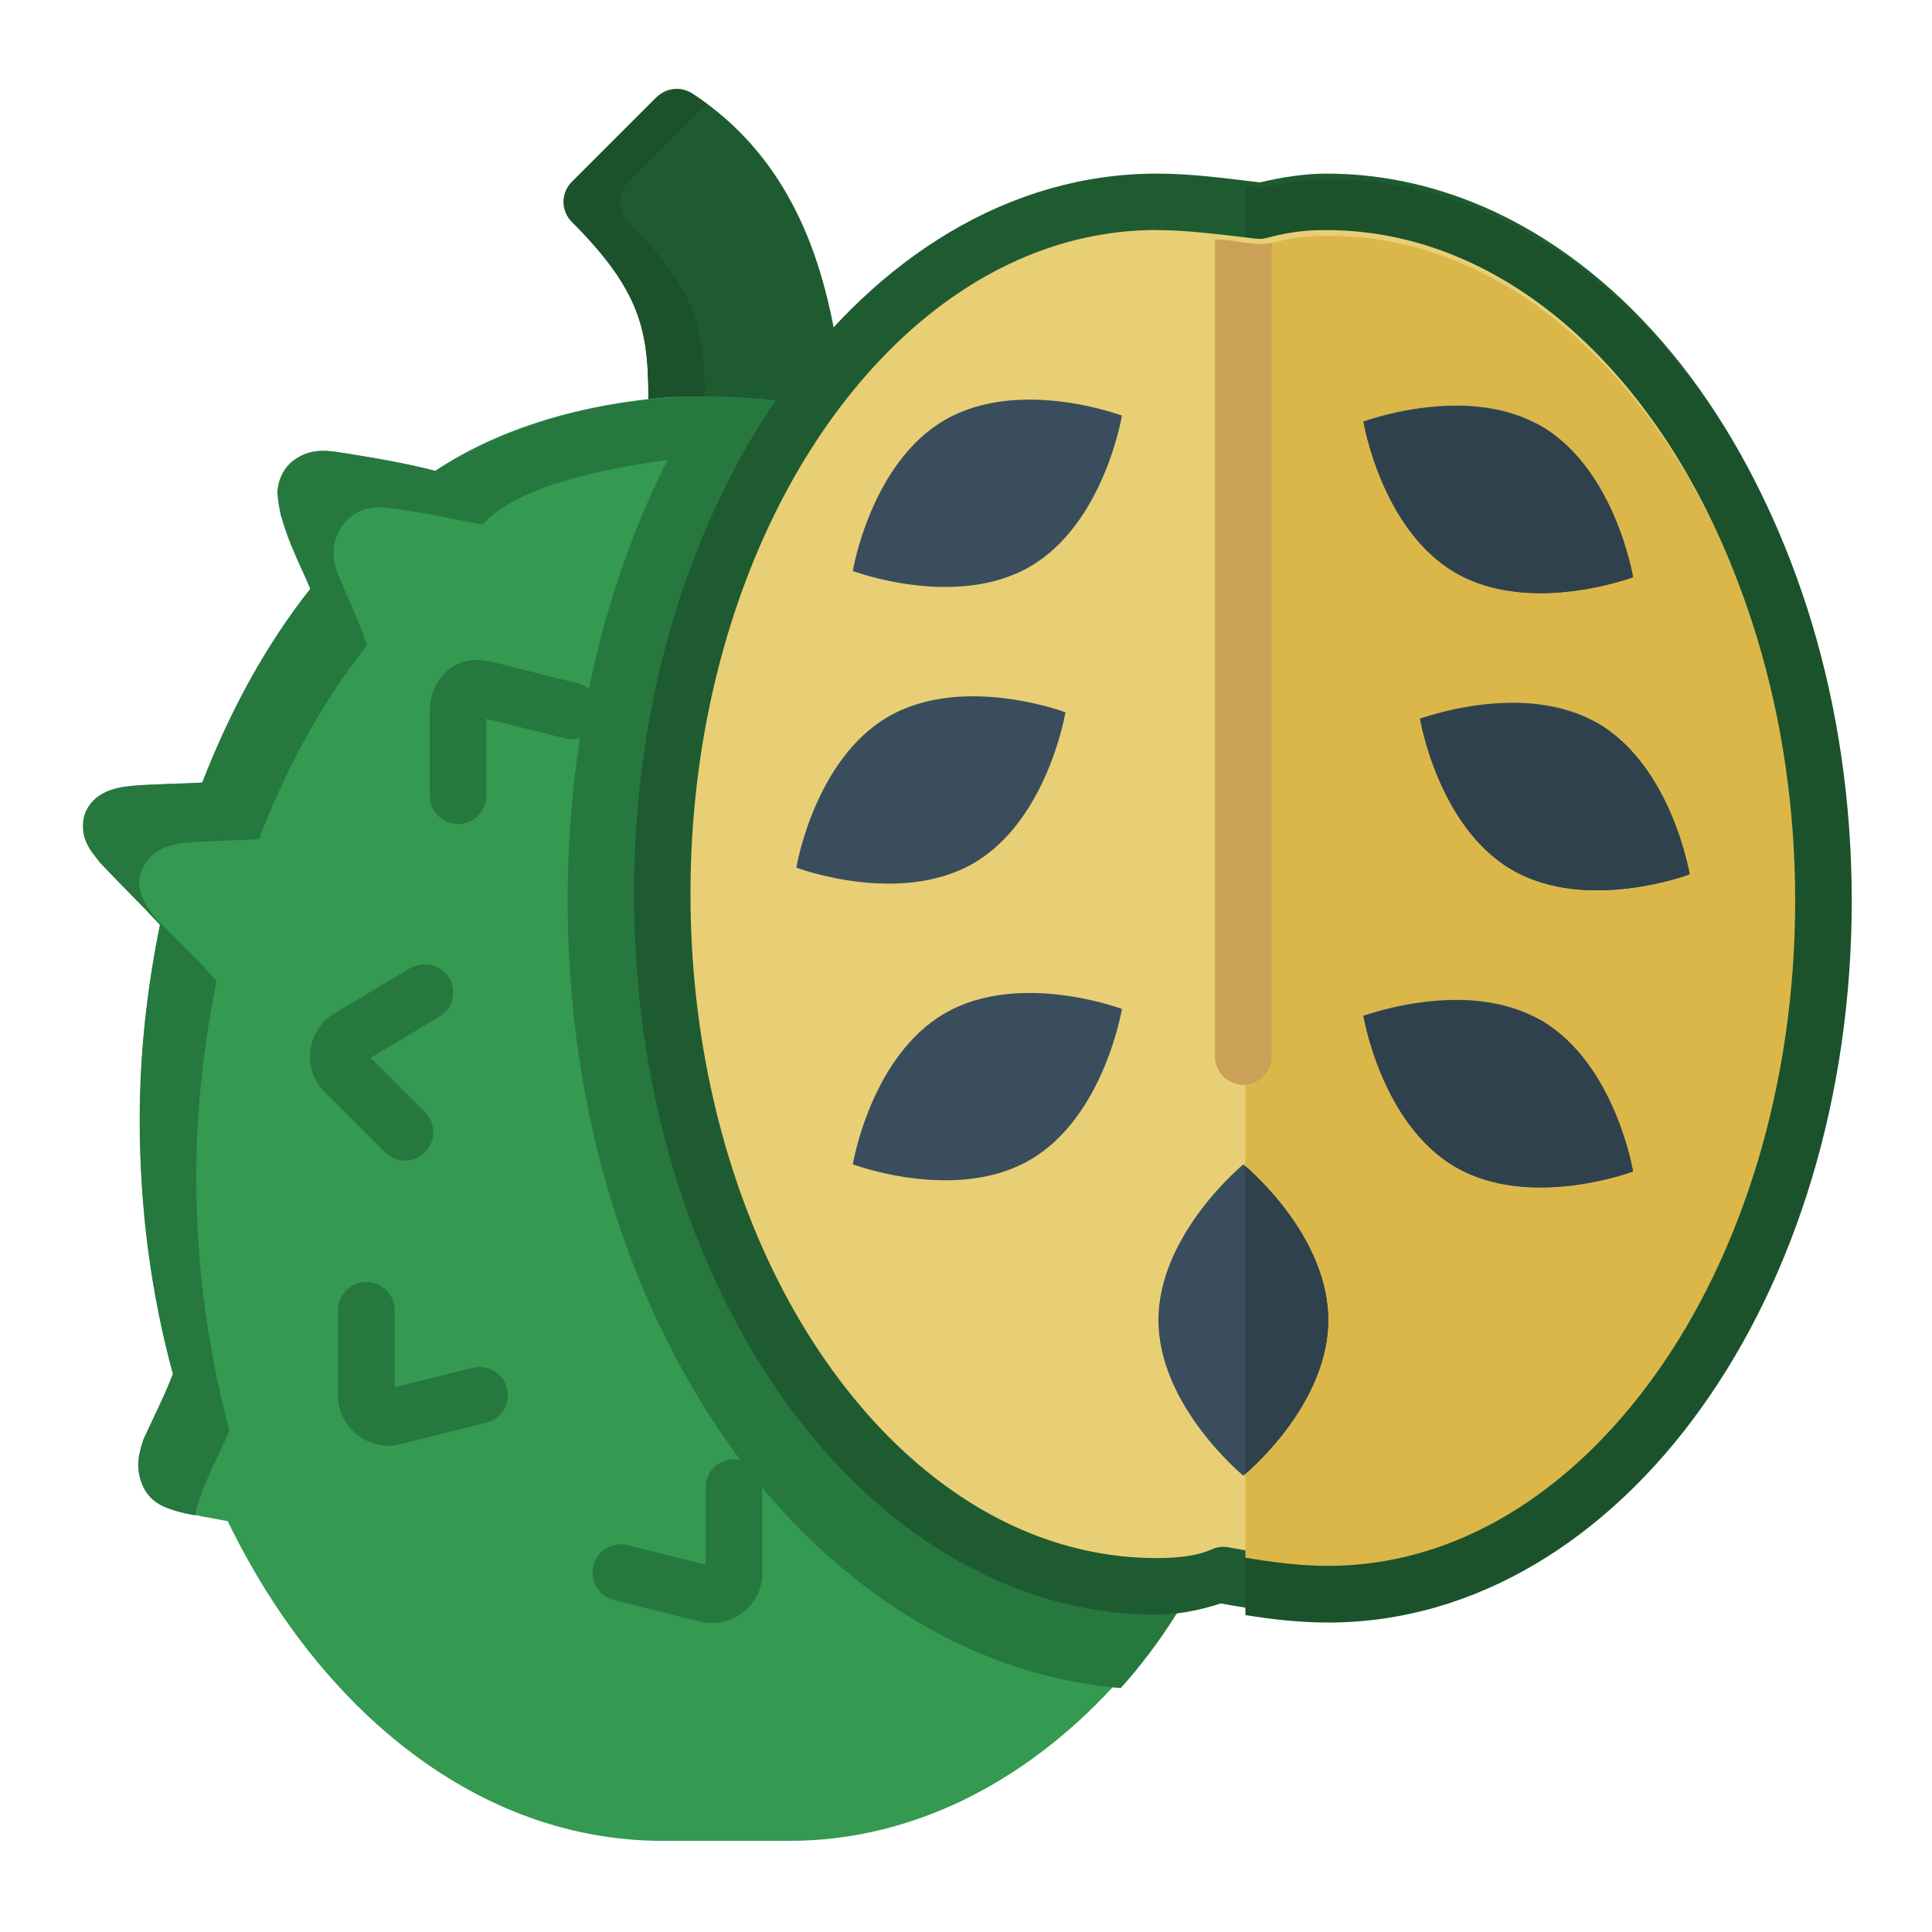 <?xml version="1.0" encoding="UTF-8" standalone="no"?>
<!-- Created with Inkscape (http://www.inkscape.org/) -->

<svg
   width="64pt"
   height="64pt"
   viewBox="0 0 22.578 22.578"
   version="1.1"
   id="svg831"
   inkscape:version="1.1.1 (3bf5ae0d25, 2021-09-20)"
   sodipodi:docname="Export - Unblash - 64px.svg"
   inkscape:export-filename="C:\Users\User\Desktop\CARLOS PROJECT\2. FEBRUARI 1\DONE\25 - Dates.png"
   inkscape:export-xdpi="576"
   inkscape:export-ydpi="576"
   xmlns:inkscape="http://www.inkscape.org/namespaces/inkscape"
   xmlns:sodipodi="http://sodipodi.sourceforge.net/DTD/sodipodi-0.dtd"
   xmlns="http://www.w3.org/2000/svg"
   xmlns:svg="http://www.w3.org/2000/svg"
   xmlns:rdf="http://www.w3.org/1999/02/22-rdf-syntax-ns#"
   xmlns:cc="http://creativecommons.org/ns#"
   xmlns:dc="http://purl.org/dc/elements/1.1/">
  <defs
     id="defs825">
    <pattern
       id="EMFhbasepattern"
       patternUnits="userSpaceOnUse"
       width="6"
       height="6"
       x="0"
       y="0" />
    <pattern
       id="EMFhbasepattern-9"
       patternUnits="userSpaceOnUse"
       width="6"
       height="6"
       x="0"
       y="0" />
    <pattern
       id="EMFhbasepattern-0"
       patternUnits="userSpaceOnUse"
       width="6"
       height="6"
       x="0"
       y="0" />
    <pattern
       id="EMFhbasepattern-7"
       patternUnits="userSpaceOnUse"
       width="6"
       height="6"
       x="0"
       y="0" />
    <pattern
       id="EMFhbasepattern-2"
       patternUnits="userSpaceOnUse"
       width="6"
       height="6"
       x="0"
       y="0" />
    <pattern
       id="EMFhbasepattern-98"
       patternUnits="userSpaceOnUse"
       width="6"
       height="6"
       x="0"
       y="0" />
    <pattern
       id="EMFhbasepattern-6"
       patternUnits="userSpaceOnUse"
       width="6"
       height="6"
       x="0"
       y="0" />
    <pattern
       id="EMFhbasepattern-01"
       patternUnits="userSpaceOnUse"
       width="6"
       height="6"
       x="0"
       y="0" />
    <pattern
       id="EMFhbasepattern-07"
       patternUnits="userSpaceOnUse"
       width="6"
       height="6"
       x="0"
       y="0" />
    <pattern
       id="EMFhbasepattern-8"
       patternUnits="userSpaceOnUse"
       width="6"
       height="6"
       x="0"
       y="0" />
    <pattern
       id="EMFhbasepattern-4"
       patternUnits="userSpaceOnUse"
       width="6"
       height="6"
       x="0"
       y="0" />
    <pattern
       id="EMFhbasepattern-40"
       patternUnits="userSpaceOnUse"
       width="6"
       height="6"
       x="0"
       y="0" />
    <pattern
       id="EMFhbasepattern-08"
       patternUnits="userSpaceOnUse"
       width="6"
       height="6"
       x="0"
       y="0" />
    <pattern
       id="EMFhbasepattern-04"
       patternUnits="userSpaceOnUse"
       width="6"
       height="6"
       x="0"
       y="0" />
    <pattern
       id="EMFhbasepattern-014"
       patternUnits="userSpaceOnUse"
       width="6"
       height="6"
       x="0"
       y="0" />
    <pattern
       id="EMFhbasepattern-27"
       patternUnits="userSpaceOnUse"
       width="6"
       height="6"
       x="0"
       y="0" />
    <pattern
       id="EMFhbasepattern-09"
       patternUnits="userSpaceOnUse"
       width="6"
       height="6"
       x="0"
       y="0" />
    <pattern
       id="EMFhbasepattern-5"
       patternUnits="userSpaceOnUse"
       width="6"
       height="6"
       x="0"
       y="0" />
    <pattern
       id="EMFhbasepattern-018"
       patternUnits="userSpaceOnUse"
       width="6"
       height="6"
       x="0"
       y="0" />
  </defs>
  <sodipodi:namedview
     id="base"
     pagecolor="#ffffff"
     bordercolor="#666666"
     borderopacity="1.0"
     inkscape:pageopacity="0.0"
     inkscape:pageshadow="2"
     inkscape:zoom="9.1757813"
     inkscape:cx="42.612175"
     inkscape:cy="42.666667"
     inkscape:document-units="pt"
     inkscape:current-layer="svg831"
     showgrid="false"
     units="pt"
     inkscape:window-width="1920"
     inkscape:window-height="1001"
     inkscape:window-x="-9"
     inkscape:window-y="41"
     inkscape:window-maximized="1"
     inkscape:pagecheckerboard="true"
     inkscape:showpageshadow="false"
     inkscape:object-paths="true"
     inkscape:snap-intersection-paths="true"
     inkscape:snap-smooth-nodes="true"
     inkscape:snap-midpoints="true"
     showguides="true"
     inkscape:snap-bbox="true"
     inkscape:bbox-nodes="true"
     inkscape:snap-nodes="false"
     inkscape:snap-global="true">
    <inkscape:grid
       type="xygrid"
       id="grid1378" />
    <sodipodi:guide
       position="0.97,21.608"
       orientation="78,0"
       id="guide1380"
       inkscape:locked="false" />
    <sodipodi:guide
       position="0.97,0.97"
       orientation="0,78"
       id="guide1382"
       inkscape:locked="false" />
    <sodipodi:guide
       position="21.608,0.97"
       orientation="-78,0"
       id="guide1384"
       inkscape:locked="false" />
    <sodipodi:guide
       position="21.608,21.608"
       orientation="0,-78"
       id="guide1386"
       inkscape:locked="false" />
  </sodipodi:namedview>
  <g
     inkscape:label="Icon"
     inkscape:groupmode="layer"
     id="layer1"
     transform="translate(0,-274.422)" />
  <g
     id="g77059"
     style="display:inline;stroke-width:0.801"
     transform="matrix(1.248,0,0,1.248,0.64,-388.439)">
    <path
       style="color:#000000;fill:#1f5b31;stroke-width:0.801;stroke-linecap:round;stroke-linejoin:round;-inkscape-stroke:none"
       d="m 5.967,312.123 a 0.265,0.265 0 0 0 -0.33,0.035 l -0.795,0.795 a 0.265,0.265 0 0 0 0,0.373 c 0.752,0.752 0.717,1.136 0.717,1.93 a 0.265,0.265 0 0 0 0.166,0.246 l 1.379,0.557 a 0.265,0.265 0 0 0 0.363,-0.27 c -0.055,-0.642 -0.102,-1.332 -0.297,-1.98 -0.195,-0.648 -0.551,-1.262 -1.203,-1.686 z"
       id="path532371" />
    <path
       id="path49548"
       style="color:#000000;fill:#1b522c;fill-opacity:1;stroke-width:0.801;stroke-linecap:round;stroke-linejoin:round;-inkscape-stroke:none"
       d="m 5.637,312.158 -0.795,0.795 c -0.103,0.103 -0.103,0.27 0,0.373 0.752,0.752 0.717,1.136 0.717,1.93 -4.045e-4,0.108 0.065,0.206 0.166,0.246 l 1.379,0.557 c 0.112,0.045 0.24,0.01 0.312,-0.087 l -1.162,-0.469 c -0.101,-0.04 -0.166,-0.138 -0.166,-0.246 0,-0.794 0.035,-1.177 -0.717,-1.93 -0.103,-0.103 -0.103,-0.27 0,-0.373 l 0.734,-0.734 c -0.045,-0.033 -0.091,-0.065 -0.138,-0.096 -0.148,-0.07 -0.195,-0.021 -0.33,0.035 z"
       sodipodi:nodetypes="cccccccccccccc" />
    <path
       style="color:#000000;fill:#349951;stroke-width:0.801;stroke-linecap:round;stroke-linejoin:round;-inkscape-stroke:none"
       d="m 1.621,325.497 c 0.865,1.779 2.352,2.99 4.07,2.99 h 1.189 c 1.146,0 2.199,-0.546 3.02,-1.432 1.467,-1.55 2.117,-4.572 1.6,-7.23 -0.259,-1.33 -0.819,-2.575 -1.76,-3.477 -0.941,-0.902 -2.264,-1.445 -3.969,-1.381 -0.003,-6e-5 -0.007,-6e-5 -0.01,0 l -1.7e-6,-7e-5 c -0.814,0.063 -1.594,0.286 -2.197,0.691 -0.301,-0.078 -0.615,-0.129 -0.9,-0.174 -0.141,-0.013 -0.291,-0.048 -0.459,0.107 -0.137,0.158 -0.118,0.304 -0.09,0.48 0.089,0.243 0.192,0.449 0.279,0.691 -0.411,0.518 -0.749,1.135 -1.012,1.814 -0.3,0.017 -0.62,0.011 -0.9,0.086 -0.249,0.248 -0.226,0.422 -0.057,0.664 0.188,0.204 0.388,0.389 0.561,0.582 -0.119,0.583 -0.189,1.194 -0.189,1.828 0,0.836 0.109,1.637 0.311,2.377 -0.082,0.215 -0.194,0.431 -0.279,0.621 -0.089,0.332 -0.006,0.504 0.293,0.658 0.167,0.044 0.365,0.076 0.5,0.102 z"
       id="path532563"
       sodipodi:nodetypes="csscssccccccccccccsccccc" />
    <path
       id="path40914"
       style="color:#000000;fill:#26783f;fill-opacity:1;stroke-width:0.801;stroke-linecap:round;stroke-linejoin:round;-inkscape-stroke:none"
       d="m 0.828,324.736 c -0.039,0.111 -0.075,0.247 -0.014,0.404 0.067,0.175 0.208,0.223 0.306,0.254 0.067,0.021 0.131,0.034 0.194,0.045 0.054,-0.269 0.243,-0.602 0.322,-0.795 -0.201,-0.74 -0.311,-1.541 -0.311,-2.377 0,-0.635 0.071,-1.245 0.19,-1.828 -0.169,-0.203 -0.396,-0.409 -0.561,-0.582 -0.041,-0.049 -0.081,-0.099 -0.113,-0.162 -0.033,-0.063 -0.071,-0.155 -0.035,-0.28 0.081,-0.191 0.214,-0.245 0.394,-0.273 0.244,-0.021 0.474,-0.021 0.711,-0.035 0.262,-0.679 0.6,-1.296 1.012,-1.814 -0.074,-0.232 -0.193,-0.472 -0.28,-0.691 -0.068,-0.193 -0.03,-0.335 0.09,-0.481 0.168,-0.155 0.318,-0.121 0.459,-0.107 0.285,0.038 0.539,0.097 0.816,0.147 0.405,-0.467 1.683,-0.613 2.282,-0.664 0.003,-6e-5 0.007,-6e-5 0.01,0 1.59,-0.06 2.847,0.409 3.772,1.204 -0.105,-0.122 -0.216,-0.24 -0.333,-0.352 -0.882,-0.845 -2.101,-1.376 -3.654,-1.386 l 1.6e-6,5e-5 c -0.958,0 -1.883,0.279 -2.522,0.696 -0.303,-0.078 -0.631,-0.131 -0.901,-0.174 -0.313,-0.062 -0.561,0.088 -0.578,0.377 0.02,0.32 0.203,0.648 0.309,0.902 -0.411,0.518 -0.749,1.135 -1.012,1.814 -0.233,0.018 -0.507,0.009 -0.711,0.035 -0.31,0.038 -0.374,0.215 -0.394,0.273 -0.052,0.219 0.069,0.339 0.148,0.442 0.202,0.213 0.389,0.396 0.561,0.582 -0.119,0.583 -0.19,1.194 -0.19,1.828 0,0.836 0.109,1.637 0.311,2.377 -0.082,0.215 -0.194,0.431 -0.279,0.621 z"
       sodipodi:nodetypes="cscccsccccccccccccccscccccccccccscc" />
    <path
       id="path30837"
       style="color:#000000;fill:#26783f;stroke-width:3.028;stroke-linecap:round;stroke-linejoin:round;-inkscape-stroke:none"
       d="m 13.25,142.758 v 3.025 c -0.002,0.555 0.449,1.006 1.004,1.004 0.553,-0.001 1,-0.451 0.998,-1.004 v -2.715 l 2.76,0.686 c 0.534,0.133 1.075,-0.19 1.211,-0.723 0.133,-0.536 -0.194,-1.078 -0.73,-1.211 l -3.057,-0.768 c -1.306,-0.309 -2.15,0.595 -2.186,1.705 z m -0.686,9.117 -2.703,1.615 c -0.96,0.576 -1.129,1.962 -0.338,2.754 l 2.141,2.141 c 0.391,0.392 1.025,0.392 1.416,0 0.393,-0.391 0.393,-1.027 0,-1.418 l -1.918,-1.918 2.436,-1.463 c 0.473,-0.285 0.625,-0.9 0.34,-1.373 -0.342,-0.435 -0.804,-0.598 -1.373,-0.338 z m -1.559,11.094 c -0.552,0.002 -0.998,0.452 -0.996,1.004 V 167 c -3e-6,1.119 1.1,1.977 2.186,1.705 l 3.057,-0.768 c 0.536,-0.133 0.863,-0.675 0.73,-1.211 -0.136,-0.537 -0.682,-0.861 -1.219,-0.723 l -2.754,0.686 v -2.717 c 0.002,-0.555 -0.449,-1.006 -1.004,-1.004 z m 12.992,6.268 c -0.549,0.002 -0.994,0.447 -0.996,0.996 v 2.725 l -2.762,-0.693 c -0.535,-0.131 -1.076,0.195 -1.209,0.73 -0.133,0.534 0.19,1.075 0.723,1.211 l 3.064,0.768 c 1.086,0.271 2.184,-0.586 2.184,-1.705 v -3.035 c -0.002,-0.552 -0.452,-0.998 -1.004,-0.996 z"
       transform="matrix(0.265,0,0,0.265,0,280.067)"
       sodipodi:nodetypes="ccccccccccccccccccccscsccccccssccccccscs" />
    <path
       id="path42462"
       style="fill:#26783f;fill-opacity:1;stroke-width:3.028;stroke-linecap:round;stroke-linejoin:round"
       d="m 22.779,131.889 c -2.959,4.86 -4.656,10.976 -4.656,17.607 0,7.416 2.121,14.197 5.758,19.289 3.375,4.725 8.227,8.07 13.785,8.535 5.368,-5.933 7.725,-17.158 5.799,-27.055 -0.979,-5.027 -3.094,-9.732 -6.65,-13.141 -4.591,-3.426 -9.556,-5.155 -14.035,-5.236 z"
       transform="matrix(0.265,0,0,0.265,0,280.067)"
       sodipodi:nodetypes="csscscc" />
    <path
       style="color:#000000;fill:#1f5b31;fill-opacity:1;stroke-width:0.801;stroke-linecap:round;stroke-linejoin:round;-inkscape-stroke:none"
       d="m 10.318,312.875 c -1.379,0 -2.613,0.785 -3.488,2.01 -0.875,1.225 -1.406,2.895 -1.406,4.736 0,1.841 0.531,3.513 1.406,4.738 0.875,1.225 2.11,2.01 3.488,2.01 0.194,0 0.4,-0.04 0.602,-0.105 0.295,0.054 0.63,0.105 0.986,0.105 1.379,0 2.615,-0.785 3.49,-2.01 0.875,-1.225 1.404,-2.897 1.404,-4.738 2e-6,-1.841 -0.529,-3.511 -1.404,-4.736 -0.875,-1.225 -2.112,-2.01 -3.49,-2.01 -0.181,0 -0.386,0.027 -0.621,0.082 -0.345,-0.041 -0.647,-0.082 -0.967,-0.082 z"
       id="path532772" />
    <path
       id="path51698"
       style="fill:#1b522c;fill-opacity:1;stroke:none;stroke-width:1.603;stroke-linecap:round;stroke-linejoin:round;stop-color:#000000"
       d="m 45,124 c -0.685,0 -1.46,0.103 -2.348,0.311 -0.199,-0.023 -0.388,-0.045 -0.58,-0.068 v 50.496 c 0.908,0.146 1.894,0.264 2.928,0.264 5.211,0 9.885,-2.966 13.191,-7.596 3.307,-4.629 5.307,-10.952 5.307,-17.91 7e-6,-6.958 -2,-13.271 -5.307,-17.9 C 54.885,126.966 50.211,124 45,124 Z"
       transform="matrix(0.265,0,0,0.265,0,280.067)" />
    <path
       style="color:#000000;fill:#e8cf76;fill-opacity:1;stroke-width:0.801;stroke-linecap:round;stroke-linejoin:round;-inkscape-stroke:none"
       d="m 10.318,313.404 c 0.28,0 0.568,0.038 0.93,0.08 a 0.265,0.265 0 0 0 0.098,-0.006 c 0.233,-0.062 0.387,-0.074 0.561,-0.074 1.179,0 2.258,0.666 3.059,1.787 0.801,1.121 1.307,2.691 1.307,4.43 0,1.739 -0.506,3.308 -1.307,4.43 -0.801,1.121 -1.88,1.789 -3.059,1.789 -0.313,0 -0.628,-0.048 -0.918,-0.102 a 0.265,0.265 0 0 0 -0.154,0.019 c -0.134,0.06 -0.314,0.082 -0.516,0.082 -1.179,0 -2.258,-0.668 -3.059,-1.789 -0.801,-1.121 -1.307,-2.691 -1.307,-4.43 -1.9e-6,-1.739 0.506,-3.308 1.307,-4.43 0.801,-1.121 1.88,-1.787 3.059,-1.787 z"
       id="path532778" />
    <path
       id="path53460"
       style="fill:#dbb74a;fill-opacity:1;stroke:none;stroke-width:1.603;stroke-linecap:round;stroke-linejoin:round;stop-color:#000000"
       d="m 45,126 c -0.656,0 -1.24,0.048 -2.119,0.281 -0.276,0.07 -0.554,-0.014 -0.809,-0.029 v 46.459 C 43.015,172.871 44.009,173 45,173 c 4.454,0 8.534,-2.524 11.561,-6.762 3.027,-4.238 4.938,-10.17 4.938,-16.742 7e-6,-6.572 -1.91,-12.504 -4.938,-16.742 C 53.534,128.516 49.454,126 45,126 Z"
       transform="matrix(0.265,0,0,0.265,0,280.067)"
       sodipodi:nodetypes="scccsssss" />
    <path
       id="path31687"
       style="color:#000000;fill:#cba158;stroke-width:3.028;stroke-linecap:round;stroke-linejoin:round;-inkscape-stroke:none"
       d="m 40.998,126.131 v 28.865 c -0.002,0.556 0.45,1.007 1.006,1.004 0.552,-0.002 0.998,-0.452 0.996,-1.004 v -28.744 c -0.651,0.133 -1.364,-0.139 -2.002,-0.121 z"
       transform="matrix(0.265,0,0,0.265,0,280.067)"
       sodipodi:nodetypes="cccccc" />
    <path
       id="path535307"
       style="color:#000000;fill:#3a4d5c;fill-opacity:1;stroke-width:1.603;stroke-linecap:round;stroke-linejoin:round;-inkscape-stroke:none"
       d="m 49.498,132 c -1.763,0.004 -3.254,0.564 -3.254,0.564 0,0 0.631,3.829 3.262,5.348 2.631,1.519 6.264,0.152 6.264,0.152 0,0 -0.633,-3.829 -3.264,-5.348 -0.945,-0.546 -2.019,-0.719 -3.008,-0.717 z m 2,10.5 c -1.763,0.004 -3.254,0.564 -3.254,0.564 0,0 0.631,3.829 3.262,5.348 2.631,1.519 6.264,0.152 6.264,0.152 0,0 -0.633,-3.829 -3.264,-5.348 -0.945,-0.546 -2.019,-0.719 -3.008,-0.717 z m -2,10.5 c -1.763,0.004 -3.254,0.564 -3.254,0.564 0,0 0.631,3.829 3.262,5.348 2.631,1.519 6.264,0.152 6.264,0.152 0,0 -0.633,-3.829 -3.264,-5.348 -0.945,-0.546 -2.019,-0.719 -3.008,-0.717 z M 42,158.814 c 0,0 -3,2.462 -3,5.5 1.5e-5,3.038 3,5.5 3,5.5 0,0 3,-2.462 3,-5.5 -1.5e-5,-3.038 -3,-5.5 -3,-5.5 z"
       transform="matrix(0.265,0,0,0.265,0,280.067)" />
    <path
       style="color:#000000;fill:#3a4d5c;fill-opacity:1;stroke-width:0.424;stroke-linecap:round;stroke-linejoin:round;-inkscape-stroke:none"
       d="m 9.464,317.919 c 0,0 -0.167,1.013 -0.863,1.415 -0.696,0.402 -1.657,0.04 -1.657,0.04 0,0 0.167,-1.013 0.863,-1.415 0.696,-0.402 1.657,-0.04 1.657,-0.04 z"
       id="path535283" />
    <path
       style="color:#000000;fill:#3a4d5c;fill-opacity:1;stroke-width:0.424;stroke-linecap:round;stroke-linejoin:round;-inkscape-stroke:none"
       d="m 9.993,315.141 c 0,0 -0.167,1.013 -0.863,1.415 -0.696,0.402 -1.657,0.04 -1.657,0.04 0,0 0.167,-1.013 0.863,-1.415 0.696,-0.402 1.657,-0.04 1.657,-0.04 z"
       id="path535277" />
    <path
       style="color:#000000;fill:#3a4d5c;fill-opacity:1;stroke-width:0.424;stroke-linecap:round;stroke-linejoin:round;-inkscape-stroke:none"
       d="m 9.993,320.697 c 0,0 -0.167,1.013 -0.863,1.415 -0.696,0.402 -1.657,0.04 -1.657,0.04 0,0 0.167,-1.013 0.863,-1.415 0.696,-0.402 1.657,-0.04 1.657,-0.04 z"
       id="path535289" />
    <path
       id="path68795"
       style="fill:#2f414d;fill-opacity:1;stroke:none;stroke-width:1.603;stroke-linecap:round;stroke-linejoin:round;stop-color:#000000"
       d="m 46.244,132.564 c 0,0 0.631,3.829 3.262,5.348 2.631,1.519 6.264,0.152 6.264,0.152 0,0 -0.633,-3.829 -3.264,-5.348 -2.079,-1.01 -4.068,-0.79 -6.262,-0.152 z m 2,10.5 c 0,0 0.631,3.829 3.262,5.348 2.631,1.519 6.264,0.152 6.264,0.152 0,0 -0.633,-3.829 -3.264,-5.348 -2.079,-1.01 -4.068,-0.79 -6.262,-0.152 z m -2,10.5 c 0,0 0.631,3.829 3.262,5.348 2.631,1.519 6.264,0.152 6.264,0.152 0,0 -0.633,-3.829 -3.264,-5.348 -2.079,-1.01 -4.068,-0.79 -6.262,-0.152 z m -4.172,5.316 v 10.867 c 0.214,-0.18 2.928,-2.513 2.928,-5.434 -1.4e-5,-2.921 -2.714,-5.254 -2.928,-5.434 z"
       transform="matrix(0.265,0,0,0.265,0,280.067)"
       sodipodi:nodetypes="cccccccccccscccccsc" />
  </g>
</svg>
